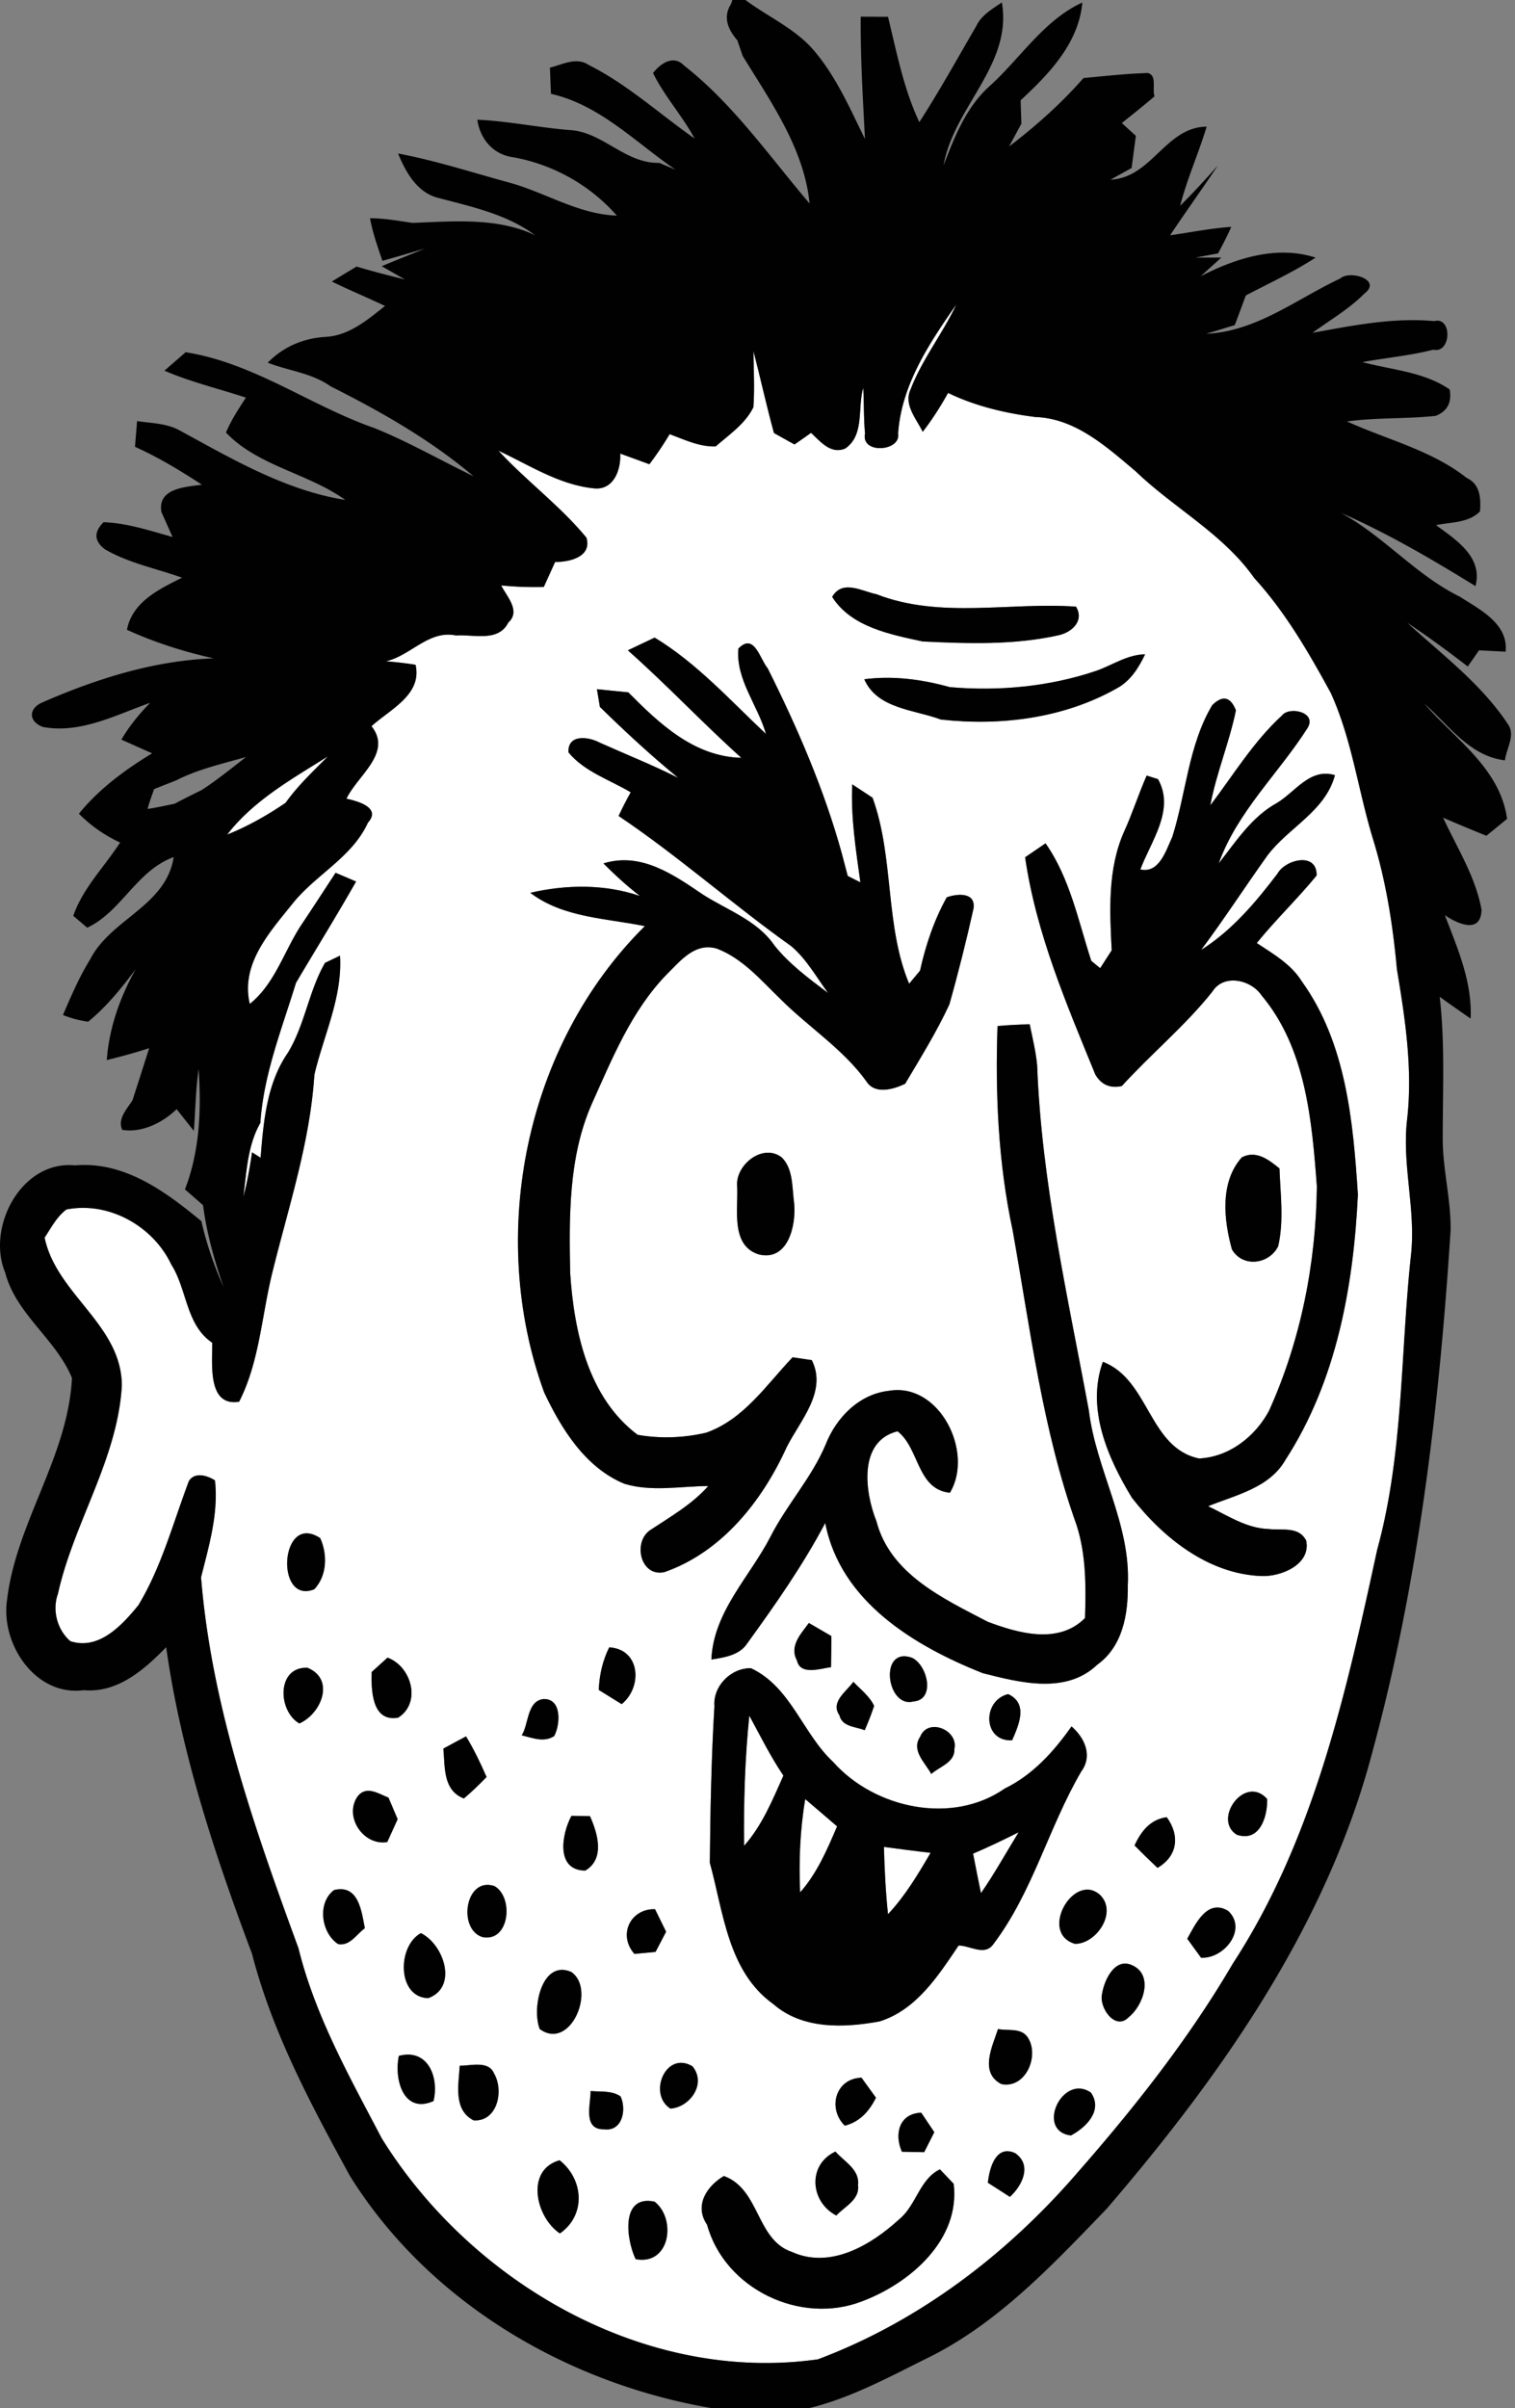 <svg clip-rule="evenodd" fill-rule="evenodd" stroke-linejoin="round" stroke-miterlimit="2" viewBox="0 0 175 278" xmlns="http://www.w3.org/2000/svg"><rect x="0" y="0" width="175" height="278" fill="#808080" stroke="none"/><g fill-rule="nonzero"><path d="m110.463 35.15c-3.12 4.47-6.34 9.29-6.72 14.89.36 2.08-4.34 2.43-3.82-.01-.17-1.75-.11-3.51-.21-5.26-.68 2.33.18 5.49-2.1 7.02-1.7.66-2.83-.82-3.93-1.82-.47.34-1.43 1.01-1.91 1.34-.59-.33-1.78-.99-2.37-1.32-.86-3.13-1.55-6.3-2.37-9.45.02 2.16.15 4.32-.01 6.47-.92 1.9-2.79 3.16-4.35 4.52-1.88.07-3.6-.78-5.32-1.41-.72 1.2-1.5 2.36-2.34 3.47-.84-.31-2.53-.92-3.37-1.23.1 1.81-.72 4.22-2.98 4.02-4.01-.38-7.5-2.68-11.08-4.35 3.23 3.5 7.14 6.37 10.16 10.04.65 2.21-1.95 2.82-3.62 2.8-.43.96-.87 1.92-1.31 2.89-1.64.04-3.28-.02-4.92-.18.64 1.28 2.3 2.95.82 4.29-1.15 2.28-3.98 1.34-6.02 1.49-3.15-.68-5.23 2.32-8.11 2.98 1.15.08 2.29.22 3.42.4.78 3.46-2.96 5.15-5.09 7.09 2.45 3.09-1.62 5.68-2.89 8.37 1.2.26 4.07 1.01 2.48 2.76-1.82 4-5.99 5.98-8.66 9.29-2.65 3.32-6.08 6.99-4.99 11.64 2.86-2.3 3.91-5.93 5.82-8.92 1.38-2.06 2.73-4.14 4.09-6.22.59.25 1.78.76 2.37 1.01-2.24 3.94-4.63 7.79-6.94 11.69-1.63 5.31-3.75 10.59-4.12 16.18-1.48 2.58-1.59 5.64-1.96 8.52.45-1.68.75-3.41 1-5.13l.99.62c.33-4.14.71-8.6 3.15-12.11 1.96-3.22 2.42-7.15 4.29-10.38l1.73-.83c.3 4.81-1.89 9.19-2.96 13.75-.5 7.84-3.01 15.32-4.87 22.89-1.22 4.95-1.48 10.27-3.82 14.85-3.7.6-3.08-4.44-3.11-6.81-3.06-2.07-2.88-6.13-4.73-9.03-2.09-4.44-7.24-7.32-12.11-6.35-1.12.83-1.76 2.11-2.52 3.25 1.36 6.55 8.94 10.08 8.92 17.12-.51 8.5-5.57 15.8-7.38 23.99-.69 1.89-.09 4.16 1.43 5.47 3.3 1.09 5.99-1.86 7.86-4.15 2.68-4.43 4.01-9.51 5.83-14.32.68-1.11 2.14-.65 3.02-.09.42 3.81-.69 7.53-1.61 11.19 1.2 14.82 6.17 28.95 11.25 42.81 1.93 7.82 5.91 14.87 9.62 21.95 10.37 16.71 30.46 28.34 50.39 25.51 11.65-4.37 21.8-12.1 29.91-21.47 6.64-7.57 12.91-15.5 18-24.19 9.36-14.35 13.11-31.31 16.69-47.81 3.05-11.08 2.67-22.66 3.9-34 .59-5.26-1.08-10.45-.44-15.71.65-5.77-.23-11.57-1.18-17.25-.46-5.04-1.24-10.07-2.72-14.91-1.75-5.65-2.46-11.63-4.93-17.03-2.55-4.67-5.23-9.31-8.84-13.26-3.59-5.11-9.27-8.06-13.7-12.32-3.35-2.82-6.96-6.11-11.58-6.26-3.47-.44-6.91-1.25-10.08-2.78-.87 1.56-1.83 3.07-2.93 4.49-.72-1.5-2.23-3.12-1.4-4.9 1.34-3.49 3.71-6.44 5.28-9.8m-9.21 33.45c7.38 2.87 15.43.88 23.04 1.43.98 1.64-.47 2.96-2.01 3.3-5.14 1.15-10.48.97-15.7.72-3.74-.81-8.27-1.67-10.46-5.15 1.2-2.04 3.4-.66 5.13-.3m-12.78 16.12c-.94-3.31-3.51-6.31-3.18-9.85 1.83-1.9 2.5 1.25 3.38 2.27 3.43 6.85 6.52 13.97 8.56 21.36.17.66.52 1.97.69 2.62l1.46.73c-.52-3.75-1.12-7.51-.94-11.31l2.35 1.55c2.5 6.9 1.41 14.72 4.22 21.47.32-.38.95-1.13 1.26-1.51.65-2.94 1.62-5.84 3.09-8.47 1.24-.44 3.4-.61 3.08 1.34-.83 3.7-1.75 7.39-2.78 11.03-1.47 3.17-3.33 6.16-5.11 9.16-1.34.64-3.48 1.27-4.46-.26-2.7-3.76-6.68-6.26-9.92-9.5-2.25-2.17-4.35-4.68-7.35-5.84-2.54-.75-4.2 1.38-5.79 2.95-4.11 4.22-6.33 9.77-8.71 15.05-2.66 6.11-2.59 12.95-2.46 19.49.46 6.75 2.07 14.34 7.79 18.63 2.61.46 5.36.36 7.93-.25 4.35-1.54 6.93-5.51 9.97-8.7.55.08 1.66.25 2.22.33 1.81 3.63-1.35 6.96-2.9 10.04-2.82 6.21-7.49 12.12-14.13 14.43-2.83.61-3.73-3.66-1.48-4.95 2.29-1.52 4.7-2.9 6.55-4.99-3.21.02-6.55.7-9.69-.26-4.51-1.86-7.27-6.32-9.27-10.55-6.62-18.2-2.2-40.12 11.63-53.82-4.47-.92-9.44-.96-13.23-3.85 4.17-.96 8.59-1.02 12.67.37-1.5-1.15-2.89-2.43-4.22-3.76 4.35-1.35 8.1 1.3 11.5 3.6 2.85 1.82 6.29 2.98 8.26 5.88 1.74 2.17 3.99 3.82 6.19 5.48-1.35-1.84-2.48-3.89-4.23-5.39-6.8-4.83-13.04-10.4-19.97-15.05.44-.93.9-1.84 1.4-2.73-2.43-1.45-5.36-2.38-7.19-4.61-.1-2.14 2.32-1.82 3.62-1.12 3.02 1.35 6.1 2.58 9.05 4.06-3.14-2.58-6.14-5.35-9.04-8.19-.08-.51-.25-1.53-.34-2.04l3.62.36c3.6 3.62 7.59 7.42 13.06 7.56-4.48-4.02-8.6-8.42-13.11-12.41l3.1-1.47c4.88 2.96 8.72 7.24 12.85 11.12m43.8-9.19c-.74 1.55-1.69 3.08-3.25 3.92-6.13 3.47-13.43 4.38-20.34 3.61-3.08-1.15-7.36-1.23-8.85-4.65 3.33-.43 6.67.01 9.88.91 5.68.49 11.49-.05 16.91-1.88 1.88-.66 3.59-1.88 5.65-1.91m10.49 6.47c-.76 3.72-2.26 7.23-2.96 10.97 2.67-3.52 4.99-7.36 8.27-10.37.85-1.11 4.12-.39 2.95 1.46-3.34 5.24-8.1 9.63-10.25 15.61 2-2.54 3.81-5.37 6.71-6.97 2.18-1.3 3.81-4.08 6.72-3.22-1.11 4.17-5.35 6.03-7.79 9.26-2.59 3.62-5.01 7.36-7.67 10.92 3.57-2.26 6.29-5.48 8.82-8.81.91-1.65 4.6-2.55 4.52.22-2.2 2.68-4.72 5.09-6.91 7.79 1.9 1.26 3.96 2.43 5.19 4.41 5.13 7.12 5.94 16.16 6.49 24.64-.51 10.63-2.49 21.55-8.38 30.63-1.84 3.22-5.74 4.04-8.92 5.33 2.23 1.06 4.41 2.55 6.96 2.63 1.54.2 3.51-.36 4.37 1.35.57 2.77-2.97 4.2-5.22 4.08-6.1-.25-11.3-4.4-14.91-9.03-2.8-4.59-5.3-10.31-3.36-15.7 5.39 2.06 5.28 9.94 11.11 11.16 3.47-.16 6.5-2.53 8.09-5.52 3.66-8.11 5.42-17.02 5.52-25.89-.57-7.62-1.28-15.97-6.4-22.06-1.22-1.81-4.37-2.51-5.67-.42-3.15 3.96-7.07 7.17-10.46 10.9-1.36.29-2.38-.16-3.06-1.33-3.33-8.14-6.84-16.3-8.11-25.08.59-.41 1.77-1.21 2.36-1.61 2.82 4.02 3.78 8.96 5.28 13.56.25.22.77.64 1.03.85l1.33-2.06c-.23-4.56-.48-9.37 1.41-13.65.98-2.13 1.68-4.38 2.63-6.52l1.31.41c1.99 3.55-.82 7.16-2.04 10.43 2.19.48 2.96-2.2 3.69-3.76 1.6-5.04 1.86-10.58 4.61-15.21 1.2-1.18 2.12-.98 2.74.6m-23.82 36.24c.32 1.57.71 3.14.86 4.74.5 13.46 3.53 26.63 5.97 39.83.84 6.9 4.87 13.11 4.5 20.2.05 3.36-.61 7.07-3.53 9.16-3.62 3.45-8.94 2.06-13.24.97-7.91-3.15-16.43-8.27-18.18-17.33-2.58 4.88-5.75 9.4-8.99 13.87-.9 1.4-2.65 1.65-4.16 1.89.24-5.53 4.42-9.52 6.82-14.17 1.88-3.7 4.75-6.79 6.37-10.63 1.22-3.12 3.87-5.84 7.31-6.22 5.86-1.01 9.87 7.12 7.05 11.77-3.83-.41-3.49-5.1-6.04-7.1-4.57 1.13-3.79 7.03-2.45 10.37 1.59 6.13 7.75 8.95 12.86 11.62 3.54 1.33 8.18 2.65 11.24-.43.11-3.58.14-7.29-.98-10.74-3.93-10.97-5.34-22.6-7.38-34.01-1.66-7.74-2.02-15.7-1.75-23.59 1.23-.11 2.48-.17 3.72-.2m28.85 16.64c.11 2.99.53 6.04-.15 8.99-1.05 2.09-4.1 2.49-5.34.36-.95-3.42-1.41-7.77 1.14-10.63 1.66-.86 3.11.27 4.35 1.28m-57.49-1.27c1.36 1.33 1.18 3.58 1.44 5.38.21 2.48-.71 6.59-4.04 5.83-3.31-.97-2.44-5.16-2.55-7.8-.29-2.5 2.95-5.12 5.15-3.41m-53.31 43.95c.85 1.88.79 4.34-.69 5.9-4.58 1.84-3.97-9 .69-5.9m59.04 11.3c0 1.19-.02 2.39-.04 3.59-1.23.16-3.55.98-3.93-.76-.92-1.68.45-3.08 1.37-4.34.87.5 1.73 1 2.6 1.51m-24.22 7.86c-.89-.55-1.77-1.1-2.65-1.64.07-1.72.44-3.38 1.21-4.92 3.61.22 3.87 4.58 1.44 6.56m33.52-5.36c1.81.82 2.76 4.88.17 5.05-3.1.82-4.03-6.39-.17-5.05m-59.34 6.92c-3.04.54-3.12-3.16-3.06-5.27.61-.55 1.22-1.11 1.83-1.66 2.77 1.01 3.95 5.21 1.23 6.93m-11.42.67c-2.52-1.48-2.62-6.57.94-6.43 3.24 1.31 1.61 5.32-.94 6.43m61.68 4.46c4.77 5.35 13.72 7.29 19.79 3.06 3.25-1.58 5.68-4.27 7.73-7.18 1.52 1.31 2.47 3.39 1.12 5.21-3.76 6.43-5.6 13.91-10.13 19.9-.99 1.45-2.67.2-4.03.18-2.37 3.51-4.85 7.4-9.11 8.76-4.13.76-8.93.95-12.3-2-5.24-3.74-5.76-10.61-7.33-16.31.06-6.02.17-12.05.53-18.07-.18-2.33 1.91-4.43 4.22-4.39 4.63 2.17 5.96 7.54 9.51 10.84m4.72-6.49c-.32.95-.68 1.89-1.09 2.81-1.04-.43-2.61-.37-2.92-1.73-1.08-1.54.84-2.76 1.61-3.86.84.89 1.87 1.66 2.4 2.78m15.94 3.97c-3.39.19-3.48-4.6-.46-5.33 2.37 1.09 1.21 3.6.46 5.33m-52.9-.48c-1.2.77-2.52.2-3.75-.09.83-1.29.59-3.97 2.52-4.19 2.14-.06 1.95 2.94 1.23 4.28m46.23 1.49c.07 1.56-1.71 2.02-2.67 2.88-.72-1.32-2.35-2.72-1.28-4.3.9-2.25 4.45-.77 3.95 1.42m-54.04 3.23c-.83.87-1.7 1.7-2.62 2.48-2.44-.95-2.17-3.63-2.37-5.76.65-.36 1.97-1.06 2.62-1.41.91 1.5 1.67 3.08 2.37 4.69m90.17 2.54c.05 2.01-.84 5.03-3.52 4.12-2.82-1.77.95-7.01 3.52-4.12m-101.5-.16c.26.62.8 1.87 1.06 2.49l-1.2 2.64c-2.75.46-5.02-2.92-3.45-5.24 1-1.34 2.41-.36 3.59.11m23.27 2.13c.89 1.98 1.77 4.92-.53 6.29-3.46-.01-2.74-4.21-1.61-6.31.54.01 1.6.02 2.14.02m65.56 5.98c-.9-.85-1.78-1.71-2.65-2.59.75-1.62 1.81-3.01 3.72-3.26 1.53 2.1 1.28 4.48-1.07 5.85m-76.61 2.09c2.28 1.25 1.79 6.52-1.36 5.9-2.89-.9-2.01-6.99 1.36-5.9m69.94 1c2.12 1.99-.38 5.7-2.86 5.68-4.21-1.24-.17-8.3 2.86-5.68m-84.89 3.88c-.96.68-1.72 2.08-3.08 1.83-1.97-1.28-2.45-4.76-.48-6.24 2.83-.7 3.18 2.43 3.56 4.41m99.73-2c2.26 2.13-.5 5.56-3.14 5.4l-1.59-2.19c.93-1.67 2.31-4.69 4.73-3.21m-66.21-.2 1.28 2.6c-.3.58-.92 1.75-1.22 2.33-.82.08-1.63.15-2.44.23-1.93-2.17-.48-5.24 2.38-5.16m-26.2 10.27c-3.62-.1-3.59-6.04-.84-7.51 2.67 1.33 4.3 6.25.84 7.51m81.32-3.8c2.51 1.12 1.29 4.66-.41 6-1.55 1.61-3.46-1.12-3.07-2.71.25-1.59 1.48-4.22 3.48-3.29m-64.8.77c2.92 1.98-.09 9.19-3.64 6.59-.94-2.37.23-8.06 3.64-6.59m52.64 7.43c1.55 2.05-.07 6.1-2.95 5.52-2.57-1.32-1.05-4.34-.39-6.36 1.1.23 2.55-.15 3.34.84m-68.55 7.48c-3.51 1.55-4.57-2.59-4-5.22 3.37-.9 4.67 2.51 4 5.22m29.91-4.02c1.66 2-.26 4.72-2.54 4.89-2.64-1.67-.55-6.73 2.54-4.89m-22.91.84c1.15 1.97.4 5.57-2.36 5.41-2.39-1.22-1.73-4.14-1.61-6.31 1.28.01 3.34-.63 3.97.9m44.11 2.79c-.76 1.54-1.86 2.79-3.6 3.23-2.02-1.98-1.09-5.45 1.93-5.54.56.77 1.11 1.54 1.67 2.31m24.83-.59c1.43 2.07-.57 4.03-2.31 4.95-4.12-.51-.99-7.22 2.31-4.95m-54.33.44c.72 1.54.2 4.07-1.9 3.8-2.49.05-1.56-2.85-1.56-4.42 1.16.11 2.44-.08 3.46.62m36.24 4.13c-.29.58-.87 1.73-1.17 2.31-.85-.02-1.71-.04-2.57-.05-.92-2.03-.32-4.42 2.23-4.51.38.57 1.14 1.69 1.51 2.25m9.34 2.42c2 1.38.81 3.76-.61 5.05-.84-.55-1.69-1.09-2.54-1.63.16-1.66.91-4.45 3.15-3.42m-18.15 3.69c.22 1.69-1.54 2.46-2.51 3.51-3.03-1.57-3.36-5.87-.1-7.38 1.02 1.16 2.82 2.07 2.61 3.87m-34.47-2.87c2.78 2.21 3.07 6.33.03 8.45-2.79-1.86-4.03-7.33-.03-8.45m45.52 2.72c.78 6.47-5.04 11.47-10.55 13.55-7.13 2.79-15.9-1.4-17.94-8.83-1.51-2.21-.04-4.45 1.94-5.62 4.2 1.51 3.7 7.4 7.9 8.78 4.44 1.99 9.13-.83 12.36-3.79 1.97-1.6 2.34-4.63 4.7-5.76zm-36.74 8.7c-1.09-2.27-1.77-7.48 2.19-6.64 2.54 1.99 1.81 7.39-2.19 6.64z" fill="#fff"/><path d="m37.863 87.32c-4.15 2.61-8.57 5.07-11.62 9.02 2.39-.95 4.63-2.23 6.75-3.67 1.4-1.98 3.18-3.63 4.87-5.35zm48.69 110.73c-.51 4.98-.66 10.01-.6 15.02 2.09-2.35 3.27-5.27 4.54-8.1-1.49-2.2-2.67-4.59-3.94-6.92zm10.14 12.78c-1.23-1.05-2.45-2.11-3.68-3.15-.6 3.55-.75 7.17-.59 10.77 1.96-2.21 3.12-4.94 4.27-7.62zm20.97.68c-1.73.87-3.48 1.71-5.26 2.47.29 1.52.6 3.04.91 4.56 1.57-2.27 2.91-4.69 4.35-7.03zm-10.17 2.37c-1.8-.2-3.6-.44-5.39-.68.07 2.59.2 5.19.47 7.77 1.98-2.11 3.47-4.6 4.92-7.09z" fill="#fff"/><g fill="#010101"><path d="m86.103 0h-1.51l-.15.46c-.97 1.52-.35 2.94.73 4.2.15.44.46 1.34.61 1.79 3.24 5.29 7.11 10.71 7.73 17.04-4.65-5.46-8.81-11.47-14.5-15.93-1.22-1.27-2.73-.23-3.58.87 1.31 2.68 3.38 4.92 4.8 7.56-4.06-2.84-7.76-6.25-12.21-8.48-1.44-.98-3.03-.06-4.5.3l.12 3.02c5.64 1.28 9.75 5.59 14.37 8.75-.46-.19-1.39-.58-1.85-.78-3.96.11-6.57-3.62-10.41-3.79-3.55-.29-7.05-1.03-10.62-1.19.35 2.32 1.89 4.06 4.25 4.35 4.6.86 8.78 3.21 11.87 6.72-4.49-.15-8.32-2.72-12.56-3.85-4.22-1.15-8.4-2.51-12.71-3.32.91 2.22 2.24 4.59 4.78 5.16 3.85 1.02 7.78 1.86 11.06 4.28-4.38-2.09-9.48-1.6-14.2-1.43-1.62-.24-3.23-.53-4.88-.54.3 1.68.88 3.3 1.43 4.92 1.65-.46 3.29-.94 4.92-1.42-1.67.68-3.34 1.34-5 2.04.67.38 2.01 1.15 2.69 1.54-1.87-.47-3.75-.94-5.59-1.5-.95.57-1.91 1.14-2.86 1.73 2.02.99 4.11 1.85 6.14 2.82-2.02 1.6-4.13 3.41-6.85 3.57-2.55.14-4.91 1.14-6.7 2.98 2.42.94 5.12 1.19 7.27 2.73 5.82 2.92 11.52 6.16 16.51 10.38-3.83-1.85-7.52-3.98-11.47-5.57-7.42-2.59-13.88-7.5-21.79-8.75l-2.45 2.13c3.04 1.31 6.28 2.08 9.41 3.11-.84 1.3-1.7 2.59-2.3 4.03 3.67 3.87 9.47 4.69 13.78 7.78-6.9-1.1-13.02-4.7-19.07-7.99-1.51-.86-3.3-.86-4.98-1.11l-.24 2.97c2.71 1.21 5.25 2.76 7.73 4.37-1.88.27-5.15.39-4.68 3.15.32.72.97 2.17 1.29 2.89-2.61-.73-5.24-1.61-7.97-1.71-1.15 1.15-1.09 2.19.16 3.13 2.75 1.6 5.94 2.21 8.91 3.28-2.65 1.31-5.75 2.79-6.37 6.01 3.2 1.46 6.59 2.54 10.02 3.3-6.86.24-13.53 2.35-19.78 5.08-1.63.69-1.63 2.22.06 2.84 4.34.8 8.41-1.39 12.38-2.79-1.26 1.29-2.41 2.68-3.32 4.25 1.19.53 2.37 1.06 3.55 1.58-3.14 1.91-6.12 4.1-8.46 6.97 1.37 1.39 2.99 2.51 4.76 3.33-1.81 2.8-4.31 5.27-5.41 8.46l1.61 1.37c3.96-1.85 5.71-6.6 9.99-8.15-.88 5.66-7.26 7.12-9.65 11.81-1.26 2.03-2.2 4.23-3.14 6.42.94.38 1.91.63 2.91.77 2.13-1.73 3.85-3.88 5.49-6.06-1.81 3.23-3.07 6.78-3.34 10.49 1.66-.4 3.29-.86 4.9-1.37-.64 2-1.28 4.01-1.93 6.01-.63 1-1.77 2.15-1.18 3.42 2.28.36 4.65-.82 6.28-2.39l1.99 2.51c.18-2.38.21-4.77.55-7.13.32 4.68.13 9.46-1.58 13.88l2.09 1.82c.42 3.24 1.31 6.38 2.37 9.46-1.09-2.45-1.97-4.99-2.56-7.61-4.14-3.42-8.9-6.94-14.6-6.44-6.16-.62-10.25 7.09-8.07 12.36 1.26 4.83 5.87 7.68 7.72 12.18-.47 9.2-6.55 16.81-7.53 25.87-.6 5.01 3.39 10.9 8.89 10.17 3.92.34 6.98-2.36 9.52-4.96 1.72 12.19 5.61 23.92 9.92 35.4 2.35 9.11 6.83 17.44 11.31 25.64 9.12 14.61 25.07 23.96 41.86 26.81h11.13c5.04-1.22 9.59-3.77 14.21-6.04 7.91-4.03 14.06-10.62 20.16-16.93 13.37-15.54 25.57-32.9 30.8-53 5.31-19.6 7.68-39.84 8.98-60.04.04-3.69-.99-7.29-.91-10.99 0-5.31.26-10.64-.35-15.93 1.18.85 2.37 1.68 3.57 2.51.2-4.22-1.5-8.1-2.98-11.94 1.46 1.01 4.18 2.23 4.24-.63-.69-3.81-2.83-7.15-4.44-10.62 1.66.72 3.33 1.41 5 2.09.6-.48 1.79-1.46 2.39-1.95-.79-5.81-5.99-9.2-9.56-13.3 2.87 2.51 5.23 6.06 9.32 6.54.14-1.36 1.27-2.91.32-4.2-3.06-4.62-7.57-7.99-11.62-11.69 2.4 1.6 4.72 3.3 7 5.06.33-.47.98-1.4 1.3-1.87l3.07.16c.34-3.24-2.98-4.86-5.27-6.34-5.1-2.5-8.79-7-13.78-9.7 5.43 2.37 10.54 5.37 15.57 8.47.88-3.37-2.25-5.35-4.56-7.04 1.73-.36 3.73-.23 5.08-1.58.12-1.5.03-3.14-1.52-3.86-4.07-3.21-9.2-4.42-13.84-6.53 3.4-.46 6.83-.28 10.23-.64 1.35-.52 1.89-1.53 1.63-3.05-2.98-2.05-6.68-2.25-10.08-3.16 2.72-.5 5.49-.74 8.18-1.43 2.1.48 2.23-3.87.1-3.3-4.73-.44-9.42.51-14.04 1.35 2.02-1.48 4.23-2.75 6-4.54 2.07-1.57-1.69-2.75-2.82-1.72-5.03 2.36-9.67 6.11-15.45 6.37.83-.25 2.47-.75 3.29-1 .43-1.14.85-2.28 1.27-3.42 2.7-1.42 5.49-2.7 8.06-4.37-4.48-1.46-9.25.08-13.27 2.15.6-.54 1.79-1.62 2.39-2.16h-2.96l2.58-.48c.53-1.01 1.07-2.01 1.52-3.06-2.37.16-4.71.64-7.06.97 1.8-2.71 3.71-5.35 5.51-8.06-1.41 1.59-2.84 3.16-4.35 4.65.8-3.11 2.13-6.06 3.06-9.13-4.76.05-6.33 5.9-11.1 6.12l2.43-1.35c.16-1.24.33-2.48.49-3.71-.41-.37-1.22-1.11-1.62-1.48 1.27-1.01 2.54-2.02 3.78-3.08-.31-.79.34-2.42-.78-2.69-2.48.07-4.95.35-7.43.58-2.56 2.93-5.49 5.53-8.59 7.9.47-.88.94-1.75 1.42-2.63-.02-.67-.07-2.02-.09-2.7 3.29-3.05 6.7-6.57 7.13-11.29-4.46 2.05-7.14 6.42-10.69 9.63-2.72 2.43-4.06 5.84-5.34 9.16 1.17-6.71 7.99-11.62 6.73-18.8-1.1.76-2.36 1.46-2.96 2.74-2.16 3.71-4.24 7.47-6.57 11.08-1.82-3.85-2.61-8.05-3.62-12.16-.79 0-2.37-.01-3.15-.01-.04 4.71.25 9.42.49 14.12-1.76-3.58-3.37-7.31-6.01-10.35-2.16-2.45-5.22-3.78-7.8-5.7m24.36 35.15c-1.57 3.36-3.94 6.31-5.28 9.8-.83 1.78.68 3.4 1.4 4.9 1.1-1.42 2.06-2.93 2.93-4.49 3.17 1.53 6.61 2.34 10.08 2.78 4.62.15 8.23 3.44 11.58 6.26 4.43 4.26 10.11 7.21 13.7 12.32 3.61 3.95 6.29 8.59 8.84 13.26 2.47 5.4 3.18 11.38 4.93 17.03 1.48 4.84 2.26 9.87 2.72 14.91.95 5.68 1.83 11.48 1.18 17.25-.64 5.26 1.03 10.45.44 15.71-1.23 11.34-.85 22.92-3.9 34-3.58 16.5-7.33 33.46-16.69 47.81-5.09 8.69-11.36 16.62-18 24.19-8.11 9.37-18.26 17.1-29.91 21.47-19.93 2.83-40.02-8.8-50.39-25.51-3.71-7.08-7.69-14.13-9.62-21.95-5.08-13.86-10.05-27.99-11.25-42.81.92-3.66 2.03-7.38 1.61-11.19-.88-.56-2.34-1.02-3.02.09-1.82 4.81-3.15 9.89-5.83 14.32-1.87 2.29-4.56 5.24-7.86 4.15-1.52-1.31-2.12-3.58-1.43-5.47 1.81-8.19 6.87-15.49 7.38-23.99.02-7.04-7.56-10.57-8.92-17.12.76-1.14 1.4-2.42 2.52-3.25 4.87-.97 10.02 1.91 12.11 6.35 1.85 2.9 1.67 6.96 4.73 9.03.03 2.37-.59 7.41 3.11 6.81 2.34-4.58 2.6-9.9 3.82-14.85 1.86-7.57 4.37-15.05 4.87-22.89 1.07-4.56 3.26-8.94 2.96-13.75l-1.73.83c-1.87 3.23-2.33 7.16-4.29 10.38-2.44 3.51-2.82 7.97-3.15 12.11l-.99-.62c-.25 1.72-.55 3.45-1 5.13.37-2.88.48-5.94 1.96-8.52.37-5.59 2.49-10.87 4.12-16.18 2.31-3.9 4.7-7.75 6.94-11.69-.59-.25-1.78-.76-2.37-1.01-1.36 2.08-2.71 4.16-4.09 6.22-1.91 2.99-2.96 6.62-5.82 8.92-1.09-4.65 2.34-8.32 4.99-11.64 2.67-3.31 6.84-5.29 8.66-9.29 1.59-1.75-1.28-2.5-2.48-2.76 1.27-2.69 5.34-5.28 2.89-8.37 2.13-1.94 5.87-3.63 5.09-7.09a38.9 38.9 0 0 0 -3.42-.4c2.88-.66 4.96-3.66 8.11-2.98 2.04-.15 4.87.79 6.02-1.49 1.48-1.34-.18-3.01-.82-4.29 1.64.16 3.28.22 4.92.18.44-.97.88-1.93 1.31-2.89 1.67.02 4.27-.59 3.62-2.8-3.02-3.67-6.93-6.54-10.16-10.04 3.58 1.67 7.07 3.97 11.08 4.35 2.26.2 3.08-2.21 2.98-4.02.84.31 2.53.92 3.37 1.23.84-1.11 1.62-2.27 2.34-3.47 1.72.63 3.44 1.48 5.32 1.41 1.56-1.36 3.43-2.62 4.35-4.52.16-2.15.03-4.31.01-6.47.82 3.15 1.51 6.32 2.37 9.45.59.33 1.78.99 2.37 1.32.48-.33 1.44-1 1.91-1.34 1.1 1 2.23 2.48 3.93 1.82 2.28-1.53 1.42-4.69 2.1-7.02.1 1.75.04 3.51.21 5.26-.52 2.44 4.18 2.09 3.82.01.38-5.6 3.6-10.42 6.72-14.89m-72.6 52.17c-1.69 1.72-3.47 3.37-4.87 5.35-2.12 1.44-4.36 2.72-6.75 3.67 3.05-3.95 7.47-6.41 11.62-9.02m-9.43.06c-1.7 1.31-3.36 2.67-5.17 3.84-1.04.5-2.07 1.02-3.09 1.56-1.04.21-2.08.45-3.13.6.22-.78.49-1.54.76-2.29.62-.25 1.88-.74 2.51-.99 2.56-1.31 5.38-1.93 8.12-2.72z"/><path d="m101.253 68.6c-1.73-.36-3.93-1.74-5.13.3 2.19 3.48 6.72 4.34 10.46 5.15 5.22.25 10.56.43 15.7-.72 1.54-.34 2.99-1.66 2.01-3.3-7.61-.55-15.66 1.44-23.04-1.43zm-12.78 16.12c-4.13-3.88-7.97-8.16-12.85-11.12l-3.1 1.47c4.51 3.99 8.63 8.39 13.11 12.41-5.47-.14-9.46-3.94-13.06-7.56l-3.62-.36c.09.51.26 1.53.34 2.04 2.9 2.84 5.9 5.61 9.04 8.19-2.95-1.48-6.03-2.71-9.05-4.06-1.3-.7-3.72-1.02-3.62 1.12 1.83 2.23 4.76 3.16 7.19 4.61-.5.89-.96 1.8-1.4 2.73 6.93 4.65 13.17 10.22 19.97 15.05 1.75 1.5 2.88 3.55 4.23 5.39-2.2-1.66-4.45-3.31-6.19-5.48-1.97-2.9-5.41-4.06-8.26-5.88-3.4-2.3-7.15-4.95-11.5-3.6 1.33 1.33 2.72 2.61 4.22 3.76-4.08-1.39-8.5-1.33-12.67-.37 3.79 2.89 8.76 2.93 13.23 3.85-13.83 13.7-18.25 35.62-11.63 53.82 2 4.23 4.76 8.69 9.27 10.55 3.14.96 6.48.28 9.69.26-1.85 2.09-4.26 3.47-6.55 4.99-2.25 1.29-1.35 5.56 1.48 4.95 6.64-2.31 11.31-8.22 14.13-14.43 1.55-3.08 4.71-6.41 2.9-10.04-.56-.08-1.67-.25-2.22-.33-3.04 3.19-5.62 7.16-9.97 8.7-2.57.61-5.32.71-7.93.25-5.72-4.29-7.33-11.88-7.79-18.63-.13-6.54-.2-13.38 2.46-19.49 2.38-5.28 4.6-10.83 8.71-15.05 1.59-1.57 3.25-3.7 5.79-2.95 3 1.16 5.1 3.67 7.35 5.84 3.24 3.24 7.22 5.74 9.92 9.5.98 1.53 3.12.9 4.46.26 1.78-3 3.64-5.99 5.11-9.16 1.03-3.64 1.95-7.33 2.78-11.03.32-1.95-1.84-1.78-3.08-1.34-1.47 2.63-2.44 5.53-3.09 8.47-.31.38-.94 1.13-1.26 1.51-2.81-6.75-1.72-14.57-4.22-21.47l-2.35-1.55c-.18 3.8.42 7.56.94 11.31l-1.46-.73c-.17-.65-.52-1.96-.69-2.62-2.04-7.39-5.13-14.51-8.56-21.36-.88-1.02-1.55-4.17-3.38-2.27-.33 3.54 2.24 6.54 3.18 9.85zm43.8-9.19c-2.06.03-3.77 1.25-5.65 1.91-5.42 1.83-11.23 2.37-16.91 1.88-3.21-.9-6.55-1.34-9.88-.91 1.49 3.42 5.77 3.5 8.85 4.65 6.91.77 14.21-.14 20.34-3.61 1.56-.84 2.51-2.37 3.25-3.92zm10.49 6.47c-.62-1.58-1.54-1.78-2.74-.6-2.75 4.63-3.01 10.17-4.61 15.21-.73 1.56-1.5 4.24-3.69 3.76 1.22-3.27 4.03-6.88 2.04-10.43l-1.31-.41c-.95 2.14-1.65 4.39-2.63 6.52-1.89 4.28-1.64 9.09-1.41 13.65l-1.33 2.06c-.26-.21-.78-.63-1.03-.85-1.5-4.6-2.46-9.54-5.28-13.56-.59.4-1.77 1.2-2.36 1.61 1.27 8.78 4.78 16.94 8.11 25.08.68 1.17 1.7 1.62 3.06 1.33 3.39-3.73 7.31-6.94 10.46-10.9 1.3-2.09 4.45-1.39 5.67.42 5.12 6.09 5.83 14.44 6.4 22.06-.1 8.87-1.86 17.78-5.52 25.89-1.59 2.99-4.62 5.36-8.09 5.52-5.83-1.22-5.72-9.1-11.11-11.16-1.94 5.39.56 11.11 3.36 15.7 3.61 4.63 8.81 8.78 14.91 9.03 2.25.12 5.79-1.31 5.22-4.08-.86-1.71-2.83-1.15-4.37-1.35-2.55-.08-4.73-1.57-6.96-2.63 3.18-1.29 7.08-2.11 8.92-5.33 5.89-9.08 7.87-20 8.38-30.63-.55-8.48-1.36-17.52-6.49-24.64-1.23-1.98-3.29-3.15-5.19-4.41 2.19-2.7 4.71-5.11 6.91-7.79.08-2.77-3.61-1.87-4.52-.22-2.53 3.33-5.25 6.55-8.82 8.81 2.66-3.56 5.08-7.3 7.67-10.92 2.44-3.23 6.68-5.09 7.79-9.26-2.91-.86-4.54 1.92-6.72 3.22-2.9 1.6-4.71 4.43-6.71 6.97 2.15-5.98 6.91-10.37 10.25-15.61 1.17-1.85-2.1-2.57-2.95-1.46-3.28 3.01-5.6 6.85-8.27 10.37.7-3.74 2.2-7.25 2.96-10.97z"/><path d="m118.943 118.24c-1.24.03-2.49.09-3.72.2-.27 7.89.09 15.85 1.75 23.59 2.04 11.41 3.45 23.04 7.38 34.01 1.12 3.45 1.09 7.16.98 10.74-3.06 3.08-7.7 1.76-11.24.43-5.11-2.67-11.27-5.49-12.86-11.62-1.34-3.34-2.12-9.24 2.45-10.37 2.55 2 2.21 6.69 6.04 7.1 2.82-4.65-1.19-12.78-7.05-11.77-3.44.38-6.09 3.1-7.31 6.22-1.62 3.84-4.49 6.93-6.37 10.63-2.4 4.65-6.58 8.64-6.82 14.17 1.51-.24 3.26-.49 4.16-1.89 3.24-4.47 6.41-8.99 8.99-13.87 1.75 9.06 10.27 14.18 18.18 17.33 4.3 1.09 9.62 2.48 13.24-.97 2.92-2.09 3.58-5.8 3.53-9.16.37-7.09-3.66-13.3-4.5-20.2-2.44-13.2-5.47-26.37-5.97-39.83-.15-1.6-.54-3.17-.86-4.74zm28.85 16.64c-1.24-1.01-2.69-2.14-4.35-1.28-2.55 2.86-2.09 7.21-1.14 10.63 1.24 2.13 4.29 1.73 5.34-.36.68-2.95.26-6 .15-8.99zm-57.49-1.27c-2.2-1.71-5.44.91-5.15 3.41.11 2.64-.76 6.83 2.55 7.8 3.33.76 4.25-3.35 4.04-5.83-.26-1.8-.08-4.05-1.44-5.38zm-53.31 43.95c-4.66-3.1-5.27 7.74-.69 5.9 1.48-1.56 1.54-4.02.69-5.9z"/><path d="m96.033 188.86c-.87-.51-1.73-1.01-2.6-1.51-.92 1.26-2.29 2.66-1.37 4.34.38 1.74 2.7.92 3.93.76.02-1.2.04-2.4.04-3.59zm-24.22 7.86c2.43-1.98 2.17-6.34-1.44-6.56-.77 1.54-1.14 3.2-1.21 4.92.88.54 1.76 1.09 2.65 1.64zm33.52-5.36c-3.86-1.34-2.93 5.87.17 5.05 2.59-.17 1.64-4.23-.17-5.05zm-59.34 6.92c2.72-1.72 1.54-5.92-1.23-6.93-.61.55-1.22 1.11-1.83 1.66-.06 2.11.02 5.81 3.06 5.27zm-11.42.67c2.55-1.11 4.18-5.12.94-6.43-3.56-.14-3.46 4.95-.94 6.43z"/><path d="m96.253 203.41c-3.55-3.3-4.88-8.67-9.51-10.84-2.31-.04-4.4 2.06-4.22 4.39-.36 6.02-.47 12.05-.53 18.07 1.57 5.7 2.09 12.57 7.33 16.31 3.37 2.95 8.17 2.76 12.3 2 4.26-1.36 6.74-5.25 9.11-8.76 1.36.02 3.04 1.27 4.03-.18 4.53-5.99 6.37-13.47 10.13-19.9 1.35-1.82.4-3.9-1.12-5.21-2.05 2.91-4.48 5.6-7.73 7.18-6.07 4.23-15.02 2.29-19.79-3.06m-9.7-5.36c1.27 2.33 2.45 4.72 3.94 6.92-1.27 2.83-2.45 5.75-4.54 8.1-.06-5.01.09-10.04.6-15.02m10.14 12.78c-1.15 2.68-2.31 5.41-4.27 7.62-.16-3.6-.01-7.22.59-10.77 1.23 1.04 2.45 2.1 3.68 3.15m20.97.68c-1.44 2.34-2.78 4.76-4.35 7.03-.31-1.52-.62-3.04-.91-4.56 1.78-.76 3.53-1.6 5.26-2.47m-10.17 2.37c-1.45 2.49-2.94 4.98-4.92 7.09-.27-2.58-.4-5.18-.47-7.77 1.79.24 3.59.48 5.39.68z"/><path d="m100.973 196.92c-.53-1.12-1.56-1.89-2.4-2.78-.77 1.1-2.69 2.32-1.61 3.86.31 1.36 1.88 1.3 2.92 1.73.41-.92.77-1.86 1.09-2.81zm15.94 3.97c.75-1.73 1.91-4.24-.46-5.33-3.02.73-2.93 5.52.46 5.33zm-52.9-.48c.72-1.34.91-4.34-1.23-4.28-1.93.22-1.69 2.9-2.52 4.19 1.23.29 2.55.86 3.75.09zm46.23 1.49c.5-2.19-3.05-3.67-3.95-1.42-1.07 1.58.56 2.98 1.28 4.3.96-.86 2.74-1.32 2.67-2.88zm-54.04 3.23c-.7-1.61-1.46-3.19-2.37-4.69-.65.35-1.97 1.05-2.62 1.41.2 2.13-.07 4.81 2.37 5.76.92-.78 1.79-1.61 2.62-2.48zm90.17 2.54c-2.57-2.89-6.34 2.35-3.52 4.12 2.68.91 3.57-2.11 3.52-4.12zm-101.5-.16c-1.18-.47-2.59-1.45-3.59-.11-1.57 2.32.7 5.7 3.45 5.24l1.2-2.64c-.26-.62-.8-1.87-1.06-2.49zm23.27 2.13c-.54 0-1.6-.01-2.14-.02-1.13 2.1-1.85 6.3 1.61 6.31 2.3-1.37 1.42-4.31.53-6.29zm65.56 5.98c2.35-1.37 2.6-3.75 1.07-5.85-1.91.25-2.97 1.64-3.72 3.26.87.88 1.75 1.74 2.65 2.59zm-76.61 2.09c-3.37-1.09-4.25 5-1.36 5.9 3.15.62 3.64-4.65 1.36-5.9zm69.94 1c-3.03-2.62-7.07 4.44-2.86 5.68 2.48.02 4.98-3.69 2.86-5.68zm-84.89 3.88c-.38-1.98-.73-5.11-3.56-4.41-1.97 1.48-1.49 4.96.48 6.24 1.36.25 2.12-1.15 3.08-1.83zm99.73-2c-2.42-1.48-3.8 1.54-4.73 3.21l1.59 2.19c2.64.16 5.4-3.27 3.14-5.4zm-66.21-.2c-2.86-.08-4.31 2.99-2.38 5.16.81-.08 1.62-.15 2.44-.23.3-.58.92-1.75 1.22-2.33zm-26.2 10.27c3.46-1.26 1.83-6.18-.84-7.51-2.75 1.47-2.78 7.41.84 7.51zm81.32-3.8c-2-.93-3.23 1.7-3.48 3.29-.39 1.59 1.52 4.32 3.07 2.71 1.7-1.34 2.92-4.88.41-6zm-64.8.77c-3.41-1.47-4.58 4.22-3.64 6.59 3.55 2.6 6.56-4.61 3.64-6.59zm52.64 7.43c-.79-.99-2.24-.61-3.34-.84-.66 2.02-2.18 5.04.39 6.36 2.88.58 4.5-3.47 2.95-5.52zm-68.55 7.48c.67-2.71-.63-6.12-4-5.22-.57 2.63.49 6.77 4 5.22zm29.91-4.02c-3.09-1.84-5.18 3.22-2.54 4.89 2.28-.17 4.2-2.89 2.54-4.89zm-22.91.84c-.63-1.53-2.69-.89-3.97-.9-.12 2.17-.78 5.09 1.61 6.31 2.76.16 3.51-3.44 2.36-5.41zm44.11 2.79c-.56-.77-1.11-1.54-1.67-2.31-3.02.09-3.95 3.56-1.93 5.54 1.74-.44 2.84-1.69 3.6-3.23zm24.83-.59c-3.3-2.27-6.43 4.44-2.31 4.95 1.74-.92 3.74-2.88 2.31-4.95zm-54.33.44c-1.02-.7-2.3-.51-3.46-.62 0 1.57-.93 4.47 1.56 4.42 2.1.27 2.62-2.26 1.9-3.8zm36.24 4.13c-.37-.56-1.13-1.68-1.51-2.25-2.55.09-3.15 2.48-2.23 4.51.86.01 1.72.03 2.57.05.3-.58.88-1.73 1.17-2.31zm9.34 2.42c-2.24-1.03-2.99 1.76-3.15 3.42.85.54 1.7 1.08 2.54 1.63 1.42-1.29 2.61-3.67.61-5.05zm-18.15 3.69c.21-1.8-1.59-2.71-2.61-3.87-3.26 1.51-2.93 5.81.1 7.38.97-1.05 2.73-1.82 2.51-3.51zm-34.47-2.87c-4 1.12-2.76 6.59.03 8.45 3.04-2.12 2.75-6.24-.03-8.45z"/><path d="m110.163 252.09-1.59-1.67c-2.36 1.13-2.73 4.16-4.7 5.76-3.23 2.96-7.92 5.78-12.36 3.79-4.2-1.38-3.7-7.27-7.9-8.78-1.98 1.17-3.45 3.41-1.94 5.62 2.04 7.43 10.81 11.62 17.94 8.83 5.51-2.08 11.33-7.08 10.55-13.55zm-36.74 8.7c4 .75 4.73-4.65 2.19-6.64-3.96-.84-3.28 4.37-2.19 6.64z"/></g></g></svg>
